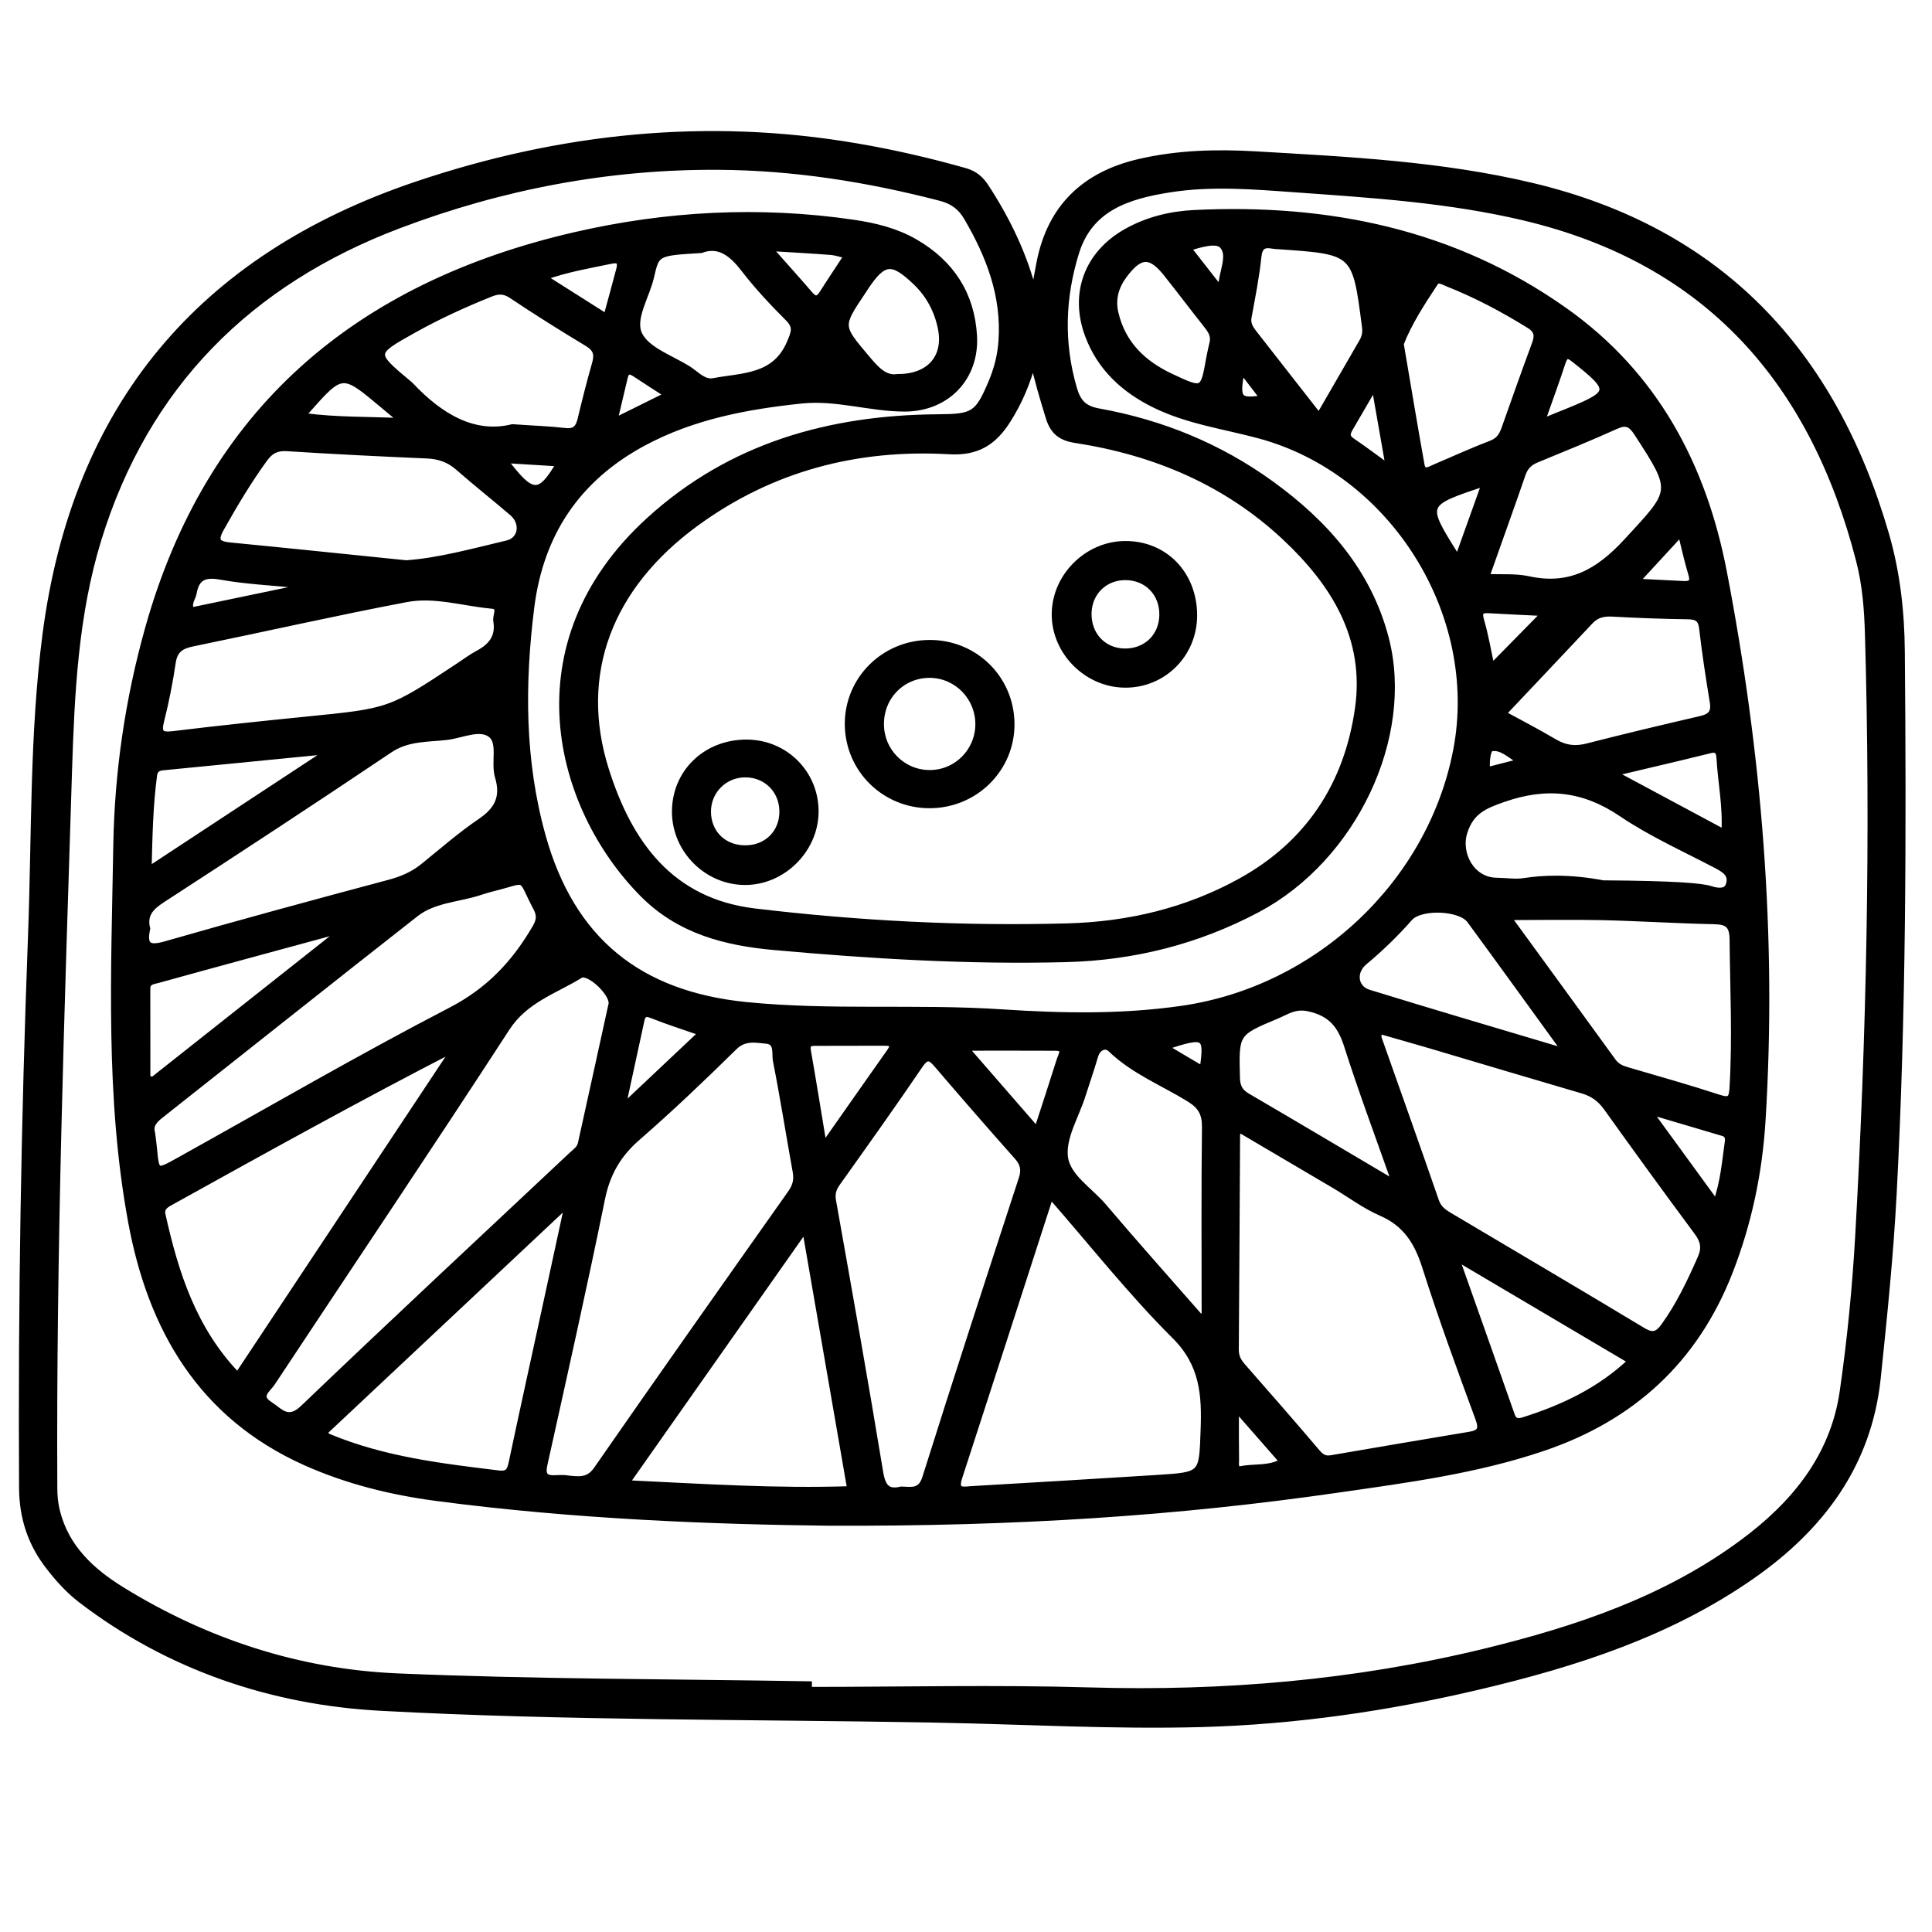 <?xml version="1.0" encoding="utf-8"?>
<!-- Generator: Adobe Illustrator 23.0.0, SVG Export Plug-In . SVG Version: 6.00 Build 0)  -->
<svg version="1.0" xmlns="http://www.w3.org/2000/svg" xmlns:xlink="http://www.w3.org/1999/xlink" x="0px" y="0px"
	 viewBox="0 0 3000 3000" style="enable-background:new 0 0 3000 3000;" xml:space="preserve">
<style type="text/css">
	.st0{stroke:#000000;stroke-width:10;stroke-miterlimit:10;}
</style>
<g id="Layer_1">
</g>
<g id="Layer_2">
	<g>
		<path class="st0" d="M1605.6,456.9c3-16.5,5.7-33.1,9-49.6c17-85.6,69.9-135.6,153.7-155.3c59.8-14,120.5-15.5,181.2-12
			c144,8.4,288.5,15.4,429.5,49c291.4,69.4,467,257.6,549.1,540.2c17.4,59.7,24.2,120.8,24.7,182.8c2.4,280.8,2.1,561.6-12.7,842.2
			c-5,95.4-14.8,190.6-24.7,285.6c-14.1,134.3-87.7,232.2-195.3,307.3c-127.9,89.3-273.5,136-423.3,171.4
			c-141.7,33.5-285.8,54.3-431,58.3c-137.2,3.7-274.7-4.3-412.1-6.9c-287.7-5.3-575.9-2.9-863-18.4c-167.6-9.1-328-62.5-465.2-167.7
			c-19-14.6-35-32.5-49.7-51.5c-27.8-35.8-40.9-75.8-41.2-121.7c-1.6-285.8,3.1-571.6,13.9-857.2c5.9-156.1,2.3-312.8,22.5-468.2
			c46.1-353.2,240.2-585.2,576.3-698.5c222.5-75,450.1-99,682.9-59.1c56.9,9.7,113,22.6,168.6,38.4c14.5,4.2,23.8,12.2,31.8,24.4
			C1564.1,341.9,1590.4,396.1,1605.6,456.9z M1255.7,2615.7c0,2.9,0,5.8,0,8.7c145.4,0,290.9-3.4,436.1,0.8
			c208.2,6.1,413.4-11.3,615.7-60.7c141.9-34.7,279.1-80.8,398.2-168.8c80.2-59.2,141.3-133.2,156-234.9
			c11.5-79.7,19.4-160.2,24-240.6c17.6-311.3,24.2-622.9,15.2-934.7c-1.1-38.9-4-77.3-13.8-115.2
			C2815.7,593,2652.6,405.3,2367,337.5c-116.7-27.7-236-35.3-355.1-43.8c-65.6-4.7-131.2-10.3-196.7,0.2
			c-63.2,10.1-122.7,28.3-144.4,97.6c-21.7,69.6-24.3,140.3-3.6,211.6c6.4,22,15.8,31.9,38.8,36.1c97.3,17.5,187.1,54.1,267.5,112.3
			c84.4,61.1,151,136.3,178,239.6c39.9,153.2-50,341.6-198.8,420.7c-93.1,49.5-192.4,74.5-297.6,77.2
			c-151.5,3.9-302.6-5.2-453.3-18.8c-75.1-6.8-146.5-24.8-203.2-81.8c-132.4-133.2-202.5-387.5,10-580.8
			c126.7-115.2,280.2-158.1,447.9-159.3c55.2-0.4,62-3.9,83.4-54.8c8.5-20.3,14-41.3,15.5-63.5c5-70.6-18.9-132.7-53.7-192.2
			c-9.8-16.9-22.6-26-41.1-30.8c-113.2-29.4-227.9-47.6-345-48.3c-171.1-1.1-337,30.7-496.3,91c-232.4,88-393.2,248-467,488.4
			c-35.9,117.1-41.6,238.5-45.5,360.2C95.1,1569.3,82.1,1940.5,84,2312.1c0.1,12,1.3,23.6,4.3,35.3c14.2,56.5,54.4,93,100.2,121.3
			c130.9,80.9,275,128.1,428.1,134.7C829.4,2612.5,1042.6,2612.1,1255.7,2615.7z M1604.4,559.3c-8.9,34.2-22,65.2-40.4,93.9
			c-20.9,32.5-45.9,49.7-89.7,47.2c-143.3-8.3-276.4,26.2-393.7,111.8c-135,98.5-187,234.8-140,383.4
			c36,113.9,100.3,204.5,231.7,220.1c161.2,19.2,323.1,27.6,485.5,23.1c94.8-2.6,185.4-24.1,268.7-70.1
			c105.8-58.4,165.8-150.5,182.5-268.5c15.6-109.8-37.1-194.6-113.6-266.2c-91.5-85.6-202.4-132.2-325.1-151.1
			c-23.4-3.6-34.8-13.2-41.5-34.7C1619.8,618.8,1610.9,589.4,1604.4,559.3z"/>
		<path class="st0" d="M1285,2364.1c-172.8-2-390.6-9.7-607.2-38.4c-70.4-9.3-138.9-26.2-203.8-55.3
			c-161.3-72.4-239.3-206.8-270-373c-35.7-193.3-26.3-389-23.1-583.9c1.9-113.6,18.2-226,48.9-335.9
			c94.9-340.3,325.6-534.1,662.3-612c142.8-33,287.5-40.7,433.1-19.4c33.4,4.9,66.2,12.9,95.8,30.1c55.8,32.4,87.4,80.8,91.1,145.1
			c3.8,65-42.4,112.8-107.6,112.7c-53.6-0.1-105.6-18.2-160.1-12.5c-85.7,9-169,24.7-245.9,66.1
			c-102.2,55.2-159.5,140.6-173.9,255.5c-15,119.5-14.8,238.6,17.8,355.3c45.2,161.6,149.4,245.8,316.4,262.5
			c132.1,13.2,264.8,2.5,397,11.3c93.5,6.2,186.9,7.9,280.1-5.6c210.9-30.6,385.9-195.3,425.6-401.6
			c40.6-211.4-98.4-433.4-306.3-489.3c-54.6-14.7-111.3-22.3-162.8-47.8c-47.2-23.4-83.8-57.1-102.6-107.3
			c-24.3-64.9-1-126.6,59.2-160.6c32.9-18.6,68.9-27.2,105.7-29c207.3-10,402.4,29.4,574.7,151.4c140.2,99.2,215.2,240.3,247,405.3
			c54.2,281.6,77.9,565.8,60.1,852.6c-5,80.7-21.5,159.4-51.2,235.2c-53.7,136.9-151.4,225.9-289.7,272.7
			c-103.4,35-211,49.1-318.2,64.5C1829.8,2348.5,1580.6,2365.4,1285,2364.1z M876.8,2295.5c22.6,2.8,37.1,4.7,49.8-13.5
			c99.7-143.6,200.6-286.5,301.5-429.3c7.5-10.6,10.1-20.5,7.8-33.2c-10.4-57.6-19.5-115.5-30.8-172.9c-2.1-10.8,3.4-29.3-15.4-31
			c-17-1.5-33.9-5.5-49.8,10.2c-48.9,48.1-98.6,95.5-150.3,140.5c-29.9,26-47,55.4-55,94.5c-28.1,138-59,275.4-89.5,413
			c-3.5,15.8,0.2,22.7,16.6,21.9C868.6,2295.2,875.5,2295.5,876.8,2295.5z M1924.7,1753.5c-2.5,4.5-4.1,6.1-4.1,7.7
			c-0.7,111.5-1.1,223.1-2,334.6c-0.1,11,4.3,18.7,11.1,26.4c38.7,44.1,77.4,88.3,115.4,133.1c6.6,7.8,12.3,11,22.4,9.3
			c71.5-12.4,143-24.4,214.6-36.4c16-2.7,20.2-8.4,13.8-25.7c-28.9-78.3-57.6-156.7-82.8-236.1c-12.2-38.4-30.3-66.8-68.4-83.3
			c-25.3-11-47.9-28.1-71.8-42.3C2023.6,1811.7,1974.2,1782.7,1924.7,1753.5z M2140.5,1599.9c0,7.1-0.8,10.2,0.1,12.6
			c29.7,84.2,59.8,168.3,88.9,252.7c4.5,13.1,14.3,18.6,24.3,24.5c99.1,58.9,198.5,117.3,297.2,176.8c16,9.6,23.8,5.8,33.6-8
			c23.4-32.6,40.3-68.4,56.4-104.9c7-15.8,4.4-27.3-5.5-40.6c-47.4-63.9-94.2-128.2-140.4-192.9c-9.8-13.7-21.4-22.3-37.5-27
			c-78.1-22.8-156-46.2-234-69.3C2196.5,1615.8,2169.3,1608.2,2140.5,1599.9z M1399.6,2313.3c16.6,0.6,30.4,3.9,37.5-18.6
			c48.8-155.1,99.2-309.7,149.7-464.2c4.7-14.2,2.4-23.9-7.4-34.9c-41.6-46.8-82.7-94-123.4-141.6c-10.3-12-16.4-16.9-27.9,0.1
			c-41.8,61.6-85.1,122.2-128.3,182.9c-6.2,8.7-8.5,16.6-6.6,27.5c25,140.6,50.1,281.3,73.3,422.2
			C1370.4,2309.9,1378.4,2318.4,1399.6,2313.3z M950.1,1558.4c1.2-17.4-36.3-52.3-49.2-44.4c-39.8,24.5-85.5,38.2-114,82
			c-120.1,184.8-243.1,367.6-364.7,551.4c-6.5,9.8-24.1,20.6-3.6,33.7c16.2,10.3,28.2,28.6,52.4,5.5
			c137.9-132,277.6-262.1,416.7-392.7c5.8-5.4,12.8-9.8,14.6-18.2C918.4,1703.1,934.3,1630.4,950.1,1558.4z M1631.1,1855.8
			c-48.6,150.4-95.1,294.6-142,438.6c-7.6,23.4,8,18.9,20.1,18.2c96.3-5.6,192.6-11.3,288.9-17.4c70.1-4.5,68.7-4.9,71.2-74.6
			c2-54.5-0.9-102.3-44.7-146C1757.1,2007.4,1697.8,1932.2,1631.1,1855.8z M235.9,1759.8c1,7.9,2,14.8,2.7,21.8
			c3.7,40.4,3.8,40.5,39.9,20.3c140.5-78.1,279.6-159.1,422.3-233.1c58.9-30.6,99-73.5,130.9-128.5c6.2-10.7,7.3-19,1.4-30.2
			c-27.4-51.8-11.1-45.1-66.8-31.3c-8.7,2.1-17.2,5-25.7,7.6c-32.1,9.7-67.8,10.9-95.1,32.2c-132.2,103.6-263.6,208.3-395.5,312.4
			C240,1738.8,232,1746.8,235.9,1759.8z M369,2136.4c113.1-170.5,225.4-339.7,337.6-508.9c-150.3,77.3-296,158.2-441.7,239
			c-8.2,4.6-15.4,8.8-12.8,20.3C272.4,1977.8,300.2,2065.1,369,2136.4z M228.2,1442c-5.9,27.5,3.2,32,29.5,24.4
			c115.2-33.1,231-64.5,346.8-95.4c19.7-5.3,37.2-12.7,52.9-25.5c29.4-23.7,57.9-48.7,89.1-69.9c26.5-18,36.5-38.1,27-69.6
			c-6.5-21.5,5-52.5-10.8-65.3c-17.2-13.9-45.8,0.6-69.1,3.3c-29.8,3.5-60.6,1.3-88.6,20.1c-117,78.7-234.9,155.9-353.2,232.7
			C233.9,1408.4,222.8,1420.2,228.2,1442z M771,964.4c-1.7-8.2,8.4-22.8-7-24.2c-44.4-4-88.9-18.6-133.1-10.2
			c-111.1,21.1-221.4,46.2-332.2,68.9c-17.8,3.7-28,10.4-30.8,29.7c-4.5,30.4-10.4,60.7-18,90.5c-5.2,20.4,0.7,23.4,19.8,21.1
			c69-8.4,138.1-15.7,207.3-22.6c128.6-12.8,128.6-12.6,235.5-83.3c9.9-6.6,19.5-13.8,30-19.4C763,1004,775.1,989.1,771,964.4z
			 M972,2303.4c120.7,5.8,233.7,13.2,348.6,9.3c-23.2-133.6-46-265.3-70.2-405.1C1155.8,2042.1,1065.9,2169.9,972,2303.4z
			 M2343.6,1423.7c0-0.2-0.2,3.1,1.3,5.2c53.2,73.1,106.6,146.1,159.6,219.3c5.7,7.9,13.2,11.3,22,13.8
			c47.5,13.9,95.2,27.3,142.3,42.7c18.4,6.1,20.8,0.7,21.8-16.2c4.6-76.6,0.8-153.1,0.1-229.7c-0.2-23.1-8.7-28.3-29.4-28.7
			c-57.6-1.2-115.2-4.9-172.9-6.3C2440.3,1422.8,2392,1423.7,2343.6,1423.7z M501.4,2225.8c4.9,3,7.1,4.8,9.7,5.9
			c84.5,35.2,174.2,45.8,263.9,56.7c15.5,1.9,17.7-6.8,20.2-18.7c17.5-82.4,35.6-164.6,53.5-246.9c10.5-48.1,20.9-96.2,31.3-144.4
			c-1.8-1-3.6-2-5.4-3C750.6,1991.9,626.4,2108.4,501.4,2225.8z M630.7,875c49.6-3.4,103.3-18.1,157.1-30.9c22.6-5.4,26-32.4,8-47.8
			c-27.9-23.9-56.8-46.7-84.4-70.9c-14.3-12.5-29.8-17.7-48.6-18.5c-72.4-3.1-144.9-6.7-217.2-11.3c-16.1-1-25.7,4.1-34.8,16.5
			c-25.2,34.6-46.9,71.2-67.9,108.5c-11.3,20.2-4.3,24.9,14.9,26.8C446.7,856,535.5,865.3,630.7,875z M1863.6,2045.7
			c2.4-1,4.9-2,7.3-3c0-97.3-0.7-194.6,0.5-291.9c0.3-21.5-6.2-33.4-24.7-44.8c-40.8-25.1-86.3-43-121.8-77.2
			c-8.1-7.8-20.5-3.4-24.7,10.9c-6.1,20.9-13.3,41.5-19.9,62.2c-10,31.1-29.9,63.2-27.2,93.2c2.9,32,38.7,52.9,60.3,78.4
			C1762.6,1931.6,1813.5,1988.4,1863.6,2045.7z M795.7,663.7c34.4,2.4,58.2,3.1,81.9,5.9c15.5,1.8,21.1-5.1,24.3-18.6
			c6.9-28.8,14.1-57.6,22.3-86.1c4.2-14.5,2-23.6-11.9-31.9c-39.9-24-79.4-48.8-118.1-74.7c-11.8-7.9-21.5-6.9-33.1-2.2
			c-40.5,16.3-80.2,34.4-118.3,55.7c-65.3,36.5-65.3,36.4-7.5,84.7c0.8,0.6,1.5,1.3,2.2,2C683.4,647.2,736,678.5,795.7,663.7z
			 M2333.5,1108.3c23.7,13,52.6,27.9,80.6,44.4c16.5,9.7,32.2,11.4,50.6,6.7c58.6-15,117.3-29,176.2-42.6
			c15.2-3.5,21.7-9.9,19.1-26.2c-6.2-38.2-12.2-76.5-16.6-114.9c-1.8-15.8-9-18.9-23.2-19.1c-38.7-0.5-77.5-2-116.2-4.1
			c-13.8-0.8-25.1,1.6-34.8,12C2424.3,1012.3,2379.2,1059.9,2333.5,1108.3z M2307.5,896.2c24.3,1.1,45.7-0.9,65.8,3.5
			c64.4,14.1,108.9-11.3,152.4-58.4c73.7-79.9,76.2-77.1,16.4-169.1c-9.3-14.3-17-18.2-33.2-10.8c-40.6,18.4-82,35.1-123.2,52.1
			c-10.8,4.5-17.7,11.1-21.6,22.5C2346,788.4,2327.2,840.5,2307.5,896.2z M2489.3,1372c111.8,0.7,154.5,4.5,167.2,8.9
			c2.5,0.8,16,5.3,23.7-0.1c2-1.4,3.6-3.6,4.7-7c5.3-16.8-7.4-24-20.6-30.9c-49.2-25.8-100.4-48.7-146.1-79.6
			c-59.2-40.1-117.2-46.1-184.1-22.7c-29.3,10.2-50,19.1-60.3,50.8c-11.3,34.8,11.6,75.8,49.3,76.5c17.2,0.3,29.5,2.7,44.1,0.5
			C2394.8,1364.1,2435.6,1361.8,2489.3,1372z M2174.7,533.9c11.1,64.9,21.2,126.6,32.3,188c2.7,14.8,13.1,7.4,20.9,4.1
			c29.2-12.4,58.1-25.7,87.7-37c11.9-4.5,16.9-12.4,20.7-23c15.5-43.9,31-87.7,47.2-131.4c4.8-12.8,4.4-21.5-8.7-29.6
			c-40.6-25.2-82.6-47.5-127.1-65.1c-6.3-2.5-14.8-8.1-19.2-1.4C2207.9,469.7,2187.4,501.1,2174.7,533.9z M1088.6,387.9
			c-68.7,4.2-69.4,4.1-77.8,41.3c-6.9,30.7-30.4,65.5-18.4,90.3c11.9,24.5,49.3,36.9,76.1,53.7c12.3,7.7,24,21.9,39.2,19
			c45-8.6,96.2-5.1,119.2-60.3c6.5-15.5,10.6-24.4-2.8-37.8c-23.8-23.8-47.1-48.6-67.7-75.2C1137.3,393.8,1117,377.2,1088.6,387.9z
			 M2166.8,1838.2c-26.9-76.4-52.6-144.8-74.7-214.3c-10.3-32.3-25.5-51.2-60.7-58.6c-21.2-4.4-33.9,5.5-49.2,11.8
			c-64.2,26.8-63.6,27.2-61.8,96.9c0.4,13.7,4.8,21.7,16.4,28.5C2011.3,1746,2085.4,1790.1,2166.8,1838.2z M2431.4,1633.6
			c-53.2-73.3-100.7-139.3-148.8-204.7c-15.1-20.5-77-22.7-93.8-3.7c-21.7,24.7-45.2,47.4-70.4,68.4c-18.4,15.4-15.4,41.2,6.9,48.1
			C2224.4,1572.3,2323.9,1601.5,2431.4,1633.6z M2048.2,647c23.8-41.2,45.6-79,67.4-116.6c4.1-7.1,5.4-14.1,4.3-22.6
			c-15.1-117.6-15-117.6-134.5-125.8c-3-0.2-6-0.2-8.9-0.8c-14.3-2.7-21.1,1-22.8,17.6c-3.3,31.5-9.6,62.7-15.3,93.9
			c-1.8,10.1,2.7,17.2,8.2,24.3C1979.6,559.2,2012.6,601.4,2048.2,647z M2533,2113.3c-89.7-53-177.3-104.9-272.5-161.1
			c30.8,87.2,59,166.4,86.8,245.7c3.7,10.6,10.8,10.2,18.9,7.6C2427.2,2186.2,2484.2,2159.5,2533,2113.3z M521.9,1452.3
			c-0.9-1.9-1.7-3.8-2.6-5.7c-91.5,24.9-183.1,49.6-274.4,74.9c-6.6,1.8-16.6,2.2-16.5,13.7c0.1,46.8,0.1,93.5,0.1,140.3
			c3.1,0.5,6.3,0.9,9.4,1.4C332.5,1602,427.2,1527.2,521.9,1452.3z M230.4,1351.2c94.4-62.1,183.9-120.9,273.3-179.7
			c-2-3.4-2.5-4.7-2.8-4.7c-82.8,8.1-165.6,16.3-248.4,24.4c-7.8,0.8-12.5,4.1-13.6,12.7C232.6,1250.9,231.7,1298.1,230.4,1351.2z
			 M1883.1,532.5c3-12.4-3.7-20.8-10.7-29.7c-20.3-25.6-40-51.7-60.3-77.3c-25.4-32.2-41.9-31.7-66.9,1.9
			c-13,17.5-18.6,37-13.5,58.8c11.3,48.4,43.5,78.8,86.7,99c50.3,23.6,50.4,23.2,59.7-29.6C1879.5,547.9,1881.4,540.2,1883.1,532.5z
			 M1394.1,585.8c50.2,0.2,76.4-31.7,67.2-76.3c-5.7-27.9-18.7-52.2-39.3-71.8c-36.9-35.2-50.2-33.6-78.1,8c-1.7,2.5-3.2,5-4.9,7.5
			c-35.8,53.4-35.5,53.2,6.2,102.6C1359.6,572.8,1373.3,589.2,1394.1,585.8z M2678,1293.4c2.5-42-5.6-79.1-7.7-116.5
			c-0.5-8.5-2.8-15.3-14.7-12.3c-47.3,11.7-94.8,22.7-150.7,36C2567.2,1233.9,2621.5,1263.1,2678,1293.4z M1278.9,1779.7
			c37.4-53.2,70.1-100,103.1-146.7c7.3-10.3,3.7-14.2-7.4-14.2c-36.7,0-73.4,0.1-110.1,0.2c-8.9,0-11.9,3.6-10.3,12.9
			C1262.4,1678.6,1269.9,1725.3,1278.9,1779.7z M1610.4,1755.5c13.1-40.4,24.6-75.2,35.6-110.2c2.4-7.5,10.2-18.6-6.9-18.7
			c-46.2-0.3-92.4-0.1-140.9-0.1C1534.2,1667.9,1570.4,1709.4,1610.4,1755.5z M1090.1,1603.7c-28.5-9.9-53.7-17.9-78.2-27.7
			c-10.9-4.3-14.3-0.5-16.3,8.6c-9.2,42.2-18.3,84.5-29.5,136C1011.2,1678,1049.7,1641.8,1090.1,1603.7z M2664.8,1868.7
			c12.1-34.4,14-65,18.4-95.1c0.9-5.9,0.1-12.2-7.2-14.4c-36.1-10.7-72.1-21.3-116-34.3C2597.4,1776.1,2629.4,1820,2664.8,1868.7z
			 M472.2,646.4c49.6,6.6,97.5,5.4,153.2,7.8c-14.9-12.3-22.5-18.5-30-24.9c-64.2-53.9-64.2-53.9-120.5,9.8
			C474.3,639.8,474.2,640.9,472.2,646.4z M2315.8,1036.3c28.6-29.1,56.6-57.5,83.3-84.7c-26.1-1.3-55.8-2.6-85.4-4.3
			c-12-0.7-18.7,0.2-14.2,16C2306.6,987.7,2310.8,1013,2315.8,1036.3z M941.8,492.6c7.2-26.7,13.8-50.2,20-73.9
			c2.8-10.8,1.2-17.1-13-14.1c-33.4,7-67.1,12.4-105.2,25.8C879,452.7,909.4,472,941.8,492.6z M463.2,913.6
			c-0.2-1.8-0.4-3.7-0.5-5.5c-40.2-4.1-80.7-5.9-120.3-13c-25-4.5-37.8,1.4-42,25.7c-1.4,8.3-9.2,15.5-3.7,27.5
			C351.9,936.8,407.5,925.2,463.2,913.6z M1193.4,384.7c25,28.3,44.9,50.2,64.1,72.6c8.5,9.9,13.9,7.6,20.1-2.2
			c12.1-19.1,24.7-37.8,38.2-58.5c-10.3-2.4-17.8-5.1-25.4-5.7C1260.8,388.6,1231.1,387,1193.4,384.7z M2393.6,655.6
			c19.1-7.7,31-12.5,42.8-17.3c67.5-27.6,68.1-32.9,10.2-78.8c-9.3-7.4-15.5-12.4-20.7,3.7C2416.5,592,2406,620.4,2393.6,655.6z
			 M2306.2,749.6c-96.6,32-96.6,32-47,111.5c0.8,1.3,2.8,1.8,5.8,3.6C2278.3,827.6,2291.5,790.8,2306.2,749.6z M2540,903.5
			c24,1.2,47.7,2.3,71.5,3.6c11.6,0.7,19.8-0.1,15-16c-6-19.6-10.3-39.7-16.3-63.8C2585.4,854.2,2563.6,878,2540,903.5z
			 M2134.5,598.7c-15.6,26.9-26.8,46.4-38.3,65.9c-4.4,7.6-6.5,13.8,2.7,20.1c18.4,12.5,36.2,25.9,58,41.7
			C2149.3,683.1,2142.6,644.8,2134.5,598.7z M1918.8,2186c0,33.1-0.2,56.9,0.2,80.7c0.1,6.1-2.2,17,8.6,14.8
			c20.5-4.1,42.9,0.4,64.4-11.9C1968.4,2242.7,1946.4,2217.6,1918.8,2186z M953.5,654.6c31-15.3,55.9-27.6,83.6-41.4
			c-18.8-12.2-34.6-22.1-50.1-32.5c-8.3-5.6-14.5-6.4-17.2,5.1C964.8,606.7,959.9,627.6,953.5,654.6z M782.7,714
			c43.2,57.5,55.4,58.2,86.3,5.3C840.2,717.6,812.2,715.8,782.7,714z M1895.7,450.8c1.7-29.2,16.4-53.2,3.1-69.1
			c-8.9-10.7-34-3-54.5,3.3C1861.3,406.8,1875.6,425.2,1895.7,450.8z M1867.7,1660.9c7.9-54.2,4.3-56.3-59.5-35.2
			C1828.7,1637.8,1847.7,1649.1,1867.7,1660.9z M2362.4,1182.7c-17.7-10-30.4-24.4-47.1-21c-5.3,1.1-8.2,20.2-6.3,34.7
			C2326.7,1191.9,2342.6,1187.8,2362.4,1182.7z M1927.9,574.3c-8.9,45.9-5.1,50.4,34,44.3C1951.3,604.8,1941.4,591.8,1927.9,574.3z"
			/>
		<path class="st0" d="M1444,998.7c69.8,0.1,125.4,55,126.3,124.5c0.9,70-56.1,126.9-127.1,126.8c-69.6-0.1-125.6-55.3-126.4-124.6
			C1316,1055.3,1373,998.6,1444,998.7z M1519.5,1125.5c0.5-42.1-32.4-76.7-74-77.9c-43.3-1.2-78,32.9-77.9,76.7
			c0,42.1,33.6,76.1,75.4,76.4C1484.8,1201.1,1518.9,1167.5,1519.5,1125.5z"/>
		<path class="st0" d="M1853.9,955.7c-0.1,60.3-48,107.9-107.7,107.1c-58.8-0.8-108.3-50.8-108.1-109.1
			c0.2-58.4,50.1-108.3,108.8-108.6C1808.4,844.6,1854,891.8,1853.9,955.7z M1805.2,955.1c0.5-34-23.7-59-57.3-59.3
			c-32.2-0.3-56.9,23.4-57.9,55.5c-1.1,34.2,22.5,59.9,55.6,60.7C1779.4,1012.8,1804.7,988.7,1805.2,955.1z"/>
		<path class="st0" d="M1159,1153.4c60.3,0,107.9,48,107.1,108c-0.8,58.3-51,107.9-109.2,107.8c-59-0.1-108.2-49.2-108.5-108.4
			C1048.2,1199.9,1095.9,1153.4,1159,1153.4z M1158.4,1317.6c33.7-0.5,57.9-25.8,56.8-59.4c-1-32.1-25.7-56.1-57.8-56.1
			c-32.7-0.1-58.7,26-58.4,58.7C1099.3,1294.3,1124.2,1318.2,1158.4,1317.6z"/>
	</g>
</g>
</svg>
